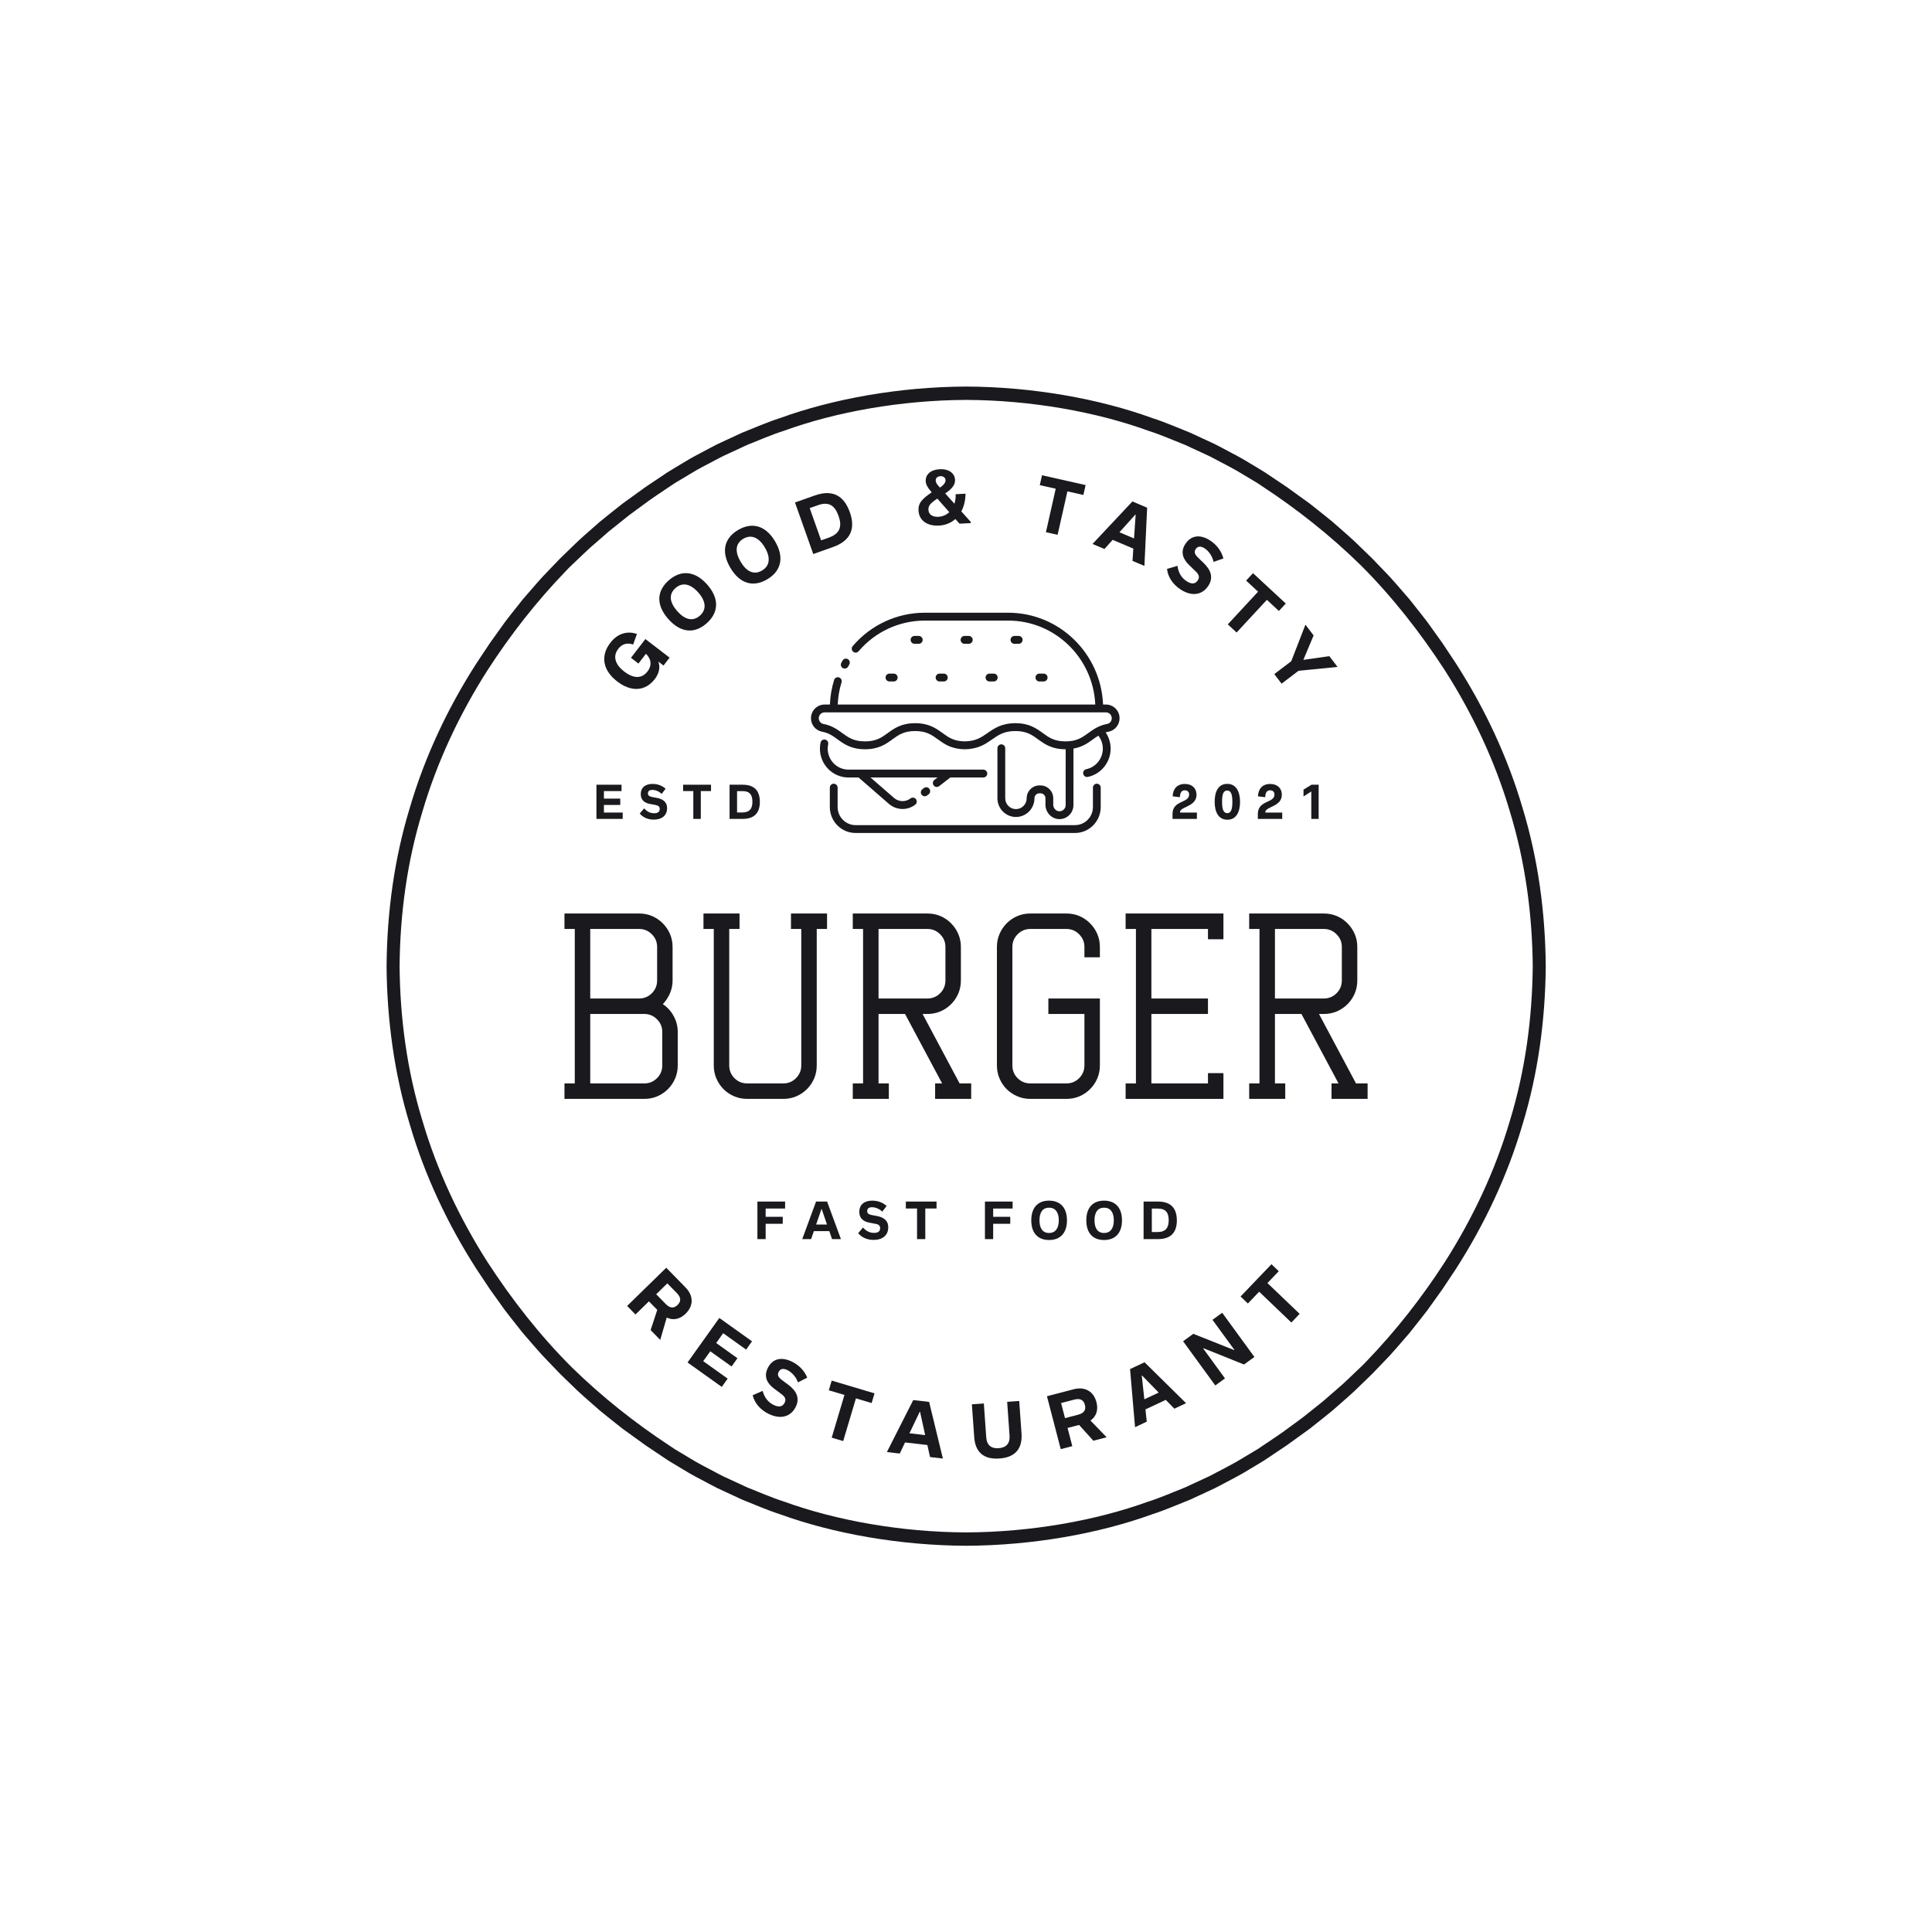 <svg xmlns="http://www.w3.org/2000/svg" xmlns:xlink="http://www.w3.org/1999/xlink" width="500" zoomAndPan="magnify" viewBox="0 0 375 375" height="500" preserveAspectRatio="xMidYMid meet" version="1.0"><defs><g/><clipPath id="id1"><path d="M 75.031 75.031 L 300.031 75.031 L 300.031 300.031 L 75.031 300.031 Z M 75.031 75.031 " clip-rule="nonzero"/></clipPath><clipPath id="id2"><path d="M 161 152 L 214 152 L 214 161.688 L 161 161.688 Z M 161 152 " clip-rule="nonzero"/></clipPath><clipPath id="id3"><path d="M 157.359 118.938 L 217.359 118.938 L 217.359 159 L 157.359 159 Z M 157.359 118.938 " clip-rule="nonzero"/></clipPath></defs><g clip-path="url(#id1)"><path fill="#19191e" d="M 293.07 217.527 C 290.219 227.238 285.863 236.453 280.457 244.938 C 275.996 251.844 270.922 258.332 265.223 264.238 C 264.484 265.043 263.66 265.766 262.879 266.527 C 262.082 267.273 261.309 268.047 260.496 268.773 L 258.023 270.926 L 256.789 272 L 255.508 273.02 L 252.949 275.062 C 252.082 275.727 251.188 276.352 250.309 277.004 C 248.57 278.332 246.727 279.5 244.918 280.73 C 244.656 280.906 244.383 281.09 244.098 281.281 C 243.801 281.457 243.496 281.641 243.176 281.832 C 242.539 282.215 241.852 282.625 241.121 283.062 C 239.676 283.969 237.969 284.824 236.121 285.805 C 235.656 286.043 235.191 286.305 234.703 286.539 C 234.207 286.77 233.707 287.004 233.191 287.242 C 232.168 287.715 231.105 288.207 230.008 288.715 C 227.762 289.594 225.418 290.648 222.859 291.465 C 212.766 295.125 200.172 297.387 187.531 297.441 C 174.891 297.387 162.297 295.125 152.203 291.465 C 149.645 290.648 147.305 289.594 145.055 288.715 C 143.957 288.207 142.895 287.715 141.871 287.242 C 141.359 287.004 140.855 286.77 140.359 286.543 C 139.871 286.309 139.406 286.043 138.941 285.805 C 137.098 284.824 135.387 283.969 133.941 283.062 C 133.211 282.625 132.523 282.215 131.887 281.832 C 131.57 281.641 131.262 281.457 130.969 281.281 C 130.68 281.09 130.406 280.906 130.148 280.73 C 123.281 276.23 116.828 271.117 110.965 265.375 C 104.781 259.199 99.371 252.277 94.605 244.938 C 89.199 236.453 84.844 227.238 81.992 217.527 C 79.02 207.848 77.648 197.691 77.559 187.531 C 77.648 177.371 79.02 167.215 81.992 157.535 C 84.844 147.824 89.199 138.609 94.605 130.125 C 99.066 123.219 104.141 116.73 109.84 110.824 C 110.578 110.02 111.402 109.297 112.184 108.535 C 112.98 107.789 113.754 107.016 114.566 106.289 L 117.039 104.137 L 118.273 103.062 L 119.555 102.043 L 122.113 100 C 122.98 99.336 123.875 98.711 124.754 98.059 C 126.492 96.73 128.336 95.562 130.145 94.332 C 130.406 94.156 130.68 93.973 130.965 93.781 C 131.262 93.605 131.566 93.422 131.887 93.23 C 132.523 92.848 133.211 92.438 133.941 92 C 135.387 91.094 137.094 90.238 138.941 89.258 C 139.406 89.02 139.871 88.758 140.359 88.523 C 140.855 88.293 141.355 88.059 141.871 87.82 C 142.895 87.348 143.957 86.855 145.055 86.348 C 147.301 85.469 149.645 84.414 152.203 83.598 C 162.297 79.938 174.891 77.676 187.531 77.621 C 200.172 77.676 212.766 79.938 222.859 83.598 C 225.418 84.414 227.758 85.469 230.008 86.348 C 231.105 86.855 232.168 87.348 233.191 87.82 C 233.703 88.059 234.207 88.293 234.703 88.52 C 235.191 88.754 235.656 89.02 236.121 89.258 C 237.965 90.238 239.676 91.094 241.121 92 C 241.852 92.438 242.539 92.848 243.176 93.23 C 243.492 93.422 243.801 93.605 244.094 93.781 C 244.383 93.973 244.656 94.156 244.914 94.332 C 251.781 98.832 258.234 103.945 264.098 109.688 C 270.281 115.863 275.691 122.785 280.457 130.125 C 285.863 138.609 290.219 147.824 293.07 157.535 C 296.039 167.215 297.414 177.371 297.504 187.531 C 297.414 197.691 296.039 207.848 293.07 217.527 Z M 300.031 187.457 L 300.027 187.449 C 299.938 177.074 298.543 166.695 295.52 156.797 C 292.613 146.871 288.16 137.449 282.609 128.793 L 279.945 124.785 C 279.945 124.785 279.172 123.707 278.016 122.09 C 276.902 120.438 275.199 118.402 273.57 116.312 C 271.816 114.324 270.137 112.273 268.723 110.875 C 267.348 109.441 266.43 108.484 266.43 108.484 C 266.43 108.484 266.199 108.25 265.781 107.848 C 265.363 107.445 264.77 106.871 264.055 106.18 C 262.664 104.762 260.641 103.051 258.656 101.297 C 257.637 100.449 256.59 99.637 255.621 98.859 C 255.137 98.473 254.668 98.102 254.219 97.746 C 253.758 97.414 253.324 97.098 252.918 96.809 C 251.309 95.645 250.234 94.871 250.234 94.871 C 250.234 94.871 250 94.68 249.621 94.434 C 249.246 94.184 248.746 93.852 248.25 93.516 C 247.25 92.848 246.25 92.176 246.25 92.176 C 245.984 91.996 245.703 91.809 245.41 91.613 C 245.109 91.43 244.797 91.238 244.473 91.043 C 243.82 90.648 243.117 90.23 242.371 89.781 C 240.895 88.852 239.148 87.973 237.258 86.965 C 236.785 86.719 236.309 86.453 235.809 86.211 C 235.301 85.977 234.789 85.734 234.266 85.492 C 233.215 85.004 232.125 84.5 231.004 83.98 C 228.707 83.078 226.305 82 223.691 81.156 C 213.363 77.406 200.465 75.082 187.531 75.031 C 174.598 75.082 161.699 77.406 151.371 81.16 C 148.758 82 146.355 83.078 144.055 83.984 C 142.934 84.5 141.848 85.004 140.797 85.492 C 140.273 85.738 139.758 85.977 139.254 86.211 C 138.754 86.453 138.277 86.719 137.801 86.965 C 135.914 87.973 134.168 88.852 132.691 89.781 C 131.945 90.23 131.242 90.652 130.59 91.043 C 130.266 91.238 129.949 91.43 129.652 91.613 C 129.359 91.809 129.078 91.996 128.812 92.176 C 128.812 92.176 127.812 92.848 126.812 93.516 C 126.312 93.852 125.812 94.184 125.441 94.434 C 125.062 94.68 124.828 94.871 124.828 94.871 C 124.828 94.871 123.754 95.645 122.145 96.809 C 121.738 97.098 121.305 97.414 120.844 97.746 C 120.395 98.102 119.926 98.473 119.441 98.859 C 118.473 99.637 117.426 100.449 116.406 101.297 C 114.422 103.051 112.398 104.762 111.008 106.18 C 110.293 106.871 109.699 107.445 109.281 107.848 C 108.863 108.25 108.633 108.484 108.633 108.484 C 108.633 108.484 107.715 109.441 106.34 110.875 C 104.926 112.273 103.246 114.324 101.492 116.312 C 99.863 118.402 98.16 120.438 97.047 122.09 C 95.891 123.707 95.117 124.785 95.117 124.785 L 92.449 128.793 C 86.902 137.449 82.449 146.871 79.543 156.797 C 76.52 166.695 75.125 177.074 75.035 187.449 L 75.031 187.457 L 75.031 187.605 L 75.035 187.613 C 75.125 197.988 76.52 208.367 79.543 218.266 C 82.449 228.191 86.902 237.613 92.449 246.27 L 95.117 250.277 C 95.117 250.277 95.891 251.355 97.047 252.973 C 98.16 254.625 99.863 256.66 101.492 258.75 C 103.246 260.738 104.926 262.789 106.34 264.188 C 107.715 265.621 108.633 266.578 108.633 266.578 C 108.633 266.578 108.863 266.812 109.281 267.215 C 109.699 267.617 110.293 268.191 111.008 268.883 C 112.398 270.301 114.422 272.012 116.406 273.766 C 117.426 274.613 118.473 275.426 119.441 276.203 C 119.926 276.59 120.395 276.961 120.844 277.316 C 121.305 277.648 121.738 277.965 122.145 278.254 C 123.754 279.418 124.828 280.191 124.828 280.191 C 124.828 280.191 125.062 280.383 125.441 280.629 C 125.816 280.879 126.316 281.211 126.812 281.547 C 127.812 282.215 128.812 282.887 128.812 282.887 C 129.078 283.066 129.359 283.254 129.652 283.449 C 129.953 283.633 130.266 283.824 130.59 284.02 C 131.242 284.414 131.945 284.832 132.691 285.281 C 134.168 286.211 135.914 287.09 137.801 288.098 C 138.277 288.344 138.754 288.609 139.254 288.852 C 139.762 289.086 140.273 289.328 140.797 289.57 C 141.848 290.059 142.934 290.562 144.059 291.082 C 146.355 291.984 148.758 293.062 151.371 293.906 C 161.699 297.656 174.598 299.98 187.531 300.031 C 200.465 299.98 213.363 297.656 223.691 293.902 C 226.305 293.062 228.707 291.984 231.008 291.078 C 232.129 290.562 233.215 290.059 234.266 289.57 C 234.789 289.324 235.305 289.086 235.809 288.852 C 236.309 288.609 236.785 288.344 237.262 288.098 C 239.148 287.09 240.895 286.211 242.371 285.281 C 243.117 284.832 243.82 284.41 244.473 284.02 C 244.797 283.824 245.113 283.633 245.41 283.449 C 245.703 283.254 245.984 283.066 246.25 282.887 C 246.25 282.887 247.25 282.215 248.25 281.547 C 248.75 281.211 249.246 280.879 249.621 280.629 C 250 280.383 250.234 280.191 250.234 280.191 C 250.234 280.191 251.309 279.418 252.918 278.254 C 253.324 277.965 253.758 277.648 254.219 277.316 C 254.668 276.961 255.137 276.59 255.621 276.203 C 256.59 275.426 257.637 274.613 258.656 273.766 C 260.641 272.012 262.664 270.301 264.055 268.883 C 264.77 268.191 265.363 267.617 265.781 267.215 C 266.199 266.812 266.43 266.578 266.43 266.578 C 266.43 266.578 267.348 265.621 268.723 264.188 C 270.137 262.789 271.816 260.738 273.57 258.75 C 275.199 256.66 276.902 254.625 278.016 252.973 C 279.172 251.355 279.945 250.277 279.945 250.277 L 282.609 246.27 C 288.16 237.613 292.613 228.191 295.52 218.266 C 298.543 208.367 299.938 197.988 300.027 187.613 L 300.031 187.605 L 300.031 187.457 " fill-opacity="1" fill-rule="nonzero"/></g><g fill="#19191e" fill-opacity="1"><g transform="translate(123.593, 135.949)"><g><path d="M -1.121 -8.27 L 0.328 -7.152 L 1.781 -9.047 C 2.676 -8.191 3.102 -6.945 2.082 -5.617 C 0.855 -4.02 -0.848 -4.383 -2.422 -5.594 C -4.086 -6.871 -4.766 -8.473 -3.586 -10.012 C -2.836 -10.984 -1.848 -11.242 -0.703 -10.848 L 0.035 -12.891 C -1.676 -13.516 -3.652 -13.105 -5.129 -11.184 C -7.09 -8.633 -6.59 -5.828 -3.797 -3.684 C -1.094 -1.605 1.66 -1.742 3.504 -4.145 C 4.324 -5.215 4.621 -6.453 4.184 -7.539 L 5.199 -6.77 L 6.375 -8.301 L 1.676 -11.91 Z M -1.121 -8.27 "/></g></g></g><g fill="#19191e" fill-opacity="1"><g transform="translate(132.761, 124.534)"><g><path d="M 4.398 -3.551 C 6.723 -5.605 6.918 -8.336 4.508 -11.066 C 2.094 -13.797 -0.645 -13.934 -2.965 -11.883 C -5.305 -9.816 -5.461 -7.117 -3.047 -4.387 C -0.637 -1.66 2.062 -1.484 4.398 -3.551 Z M 3.086 -5.035 C 1.723 -3.832 0.16 -4.246 -1.316 -5.918 C -2.793 -7.59 -3.012 -9.191 -1.652 -10.395 C -0.301 -11.59 1.297 -11.207 2.773 -9.535 C 4.254 -7.863 4.438 -6.23 3.086 -5.035 Z M 3.086 -5.035 "/></g></g></g><g fill="#19191e" fill-opacity="1"><g transform="translate(143.917, 115.095)"><g><path d="M 4.996 -2.648 C 7.668 -4.219 8.383 -6.867 6.531 -10.004 C 4.684 -13.145 2.023 -13.801 -0.648 -12.23 C -3.336 -10.645 -4.004 -8.027 -2.156 -4.887 C -0.309 -1.75 2.305 -1.062 4.996 -2.648 Z M 3.988 -4.355 C 2.422 -3.434 0.969 -4.137 -0.164 -6.062 C -1.297 -7.984 -1.207 -9.598 0.359 -10.52 C 1.914 -11.434 3.406 -10.754 4.539 -8.832 C 5.672 -6.906 5.543 -5.273 3.988 -4.355 Z M 3.988 -4.355 "/></g></g></g><g fill="#19191e" fill-opacity="1"><g transform="translate(156.67, 107.955)"><g><path d="M 1.184 -0.418 L 5.016 -1.777 C 8.473 -3.004 9.406 -5.363 8.285 -8.527 C 7.168 -11.68 5 -13.031 1.48 -11.785 L -2.363 -10.422 Z M 2.711 -3.074 L 0.492 -9.328 L 2.117 -9.906 C 4.246 -10.66 5.395 -9.785 6.09 -7.816 C 6.812 -5.785 6.402 -4.383 4.18 -3.594 Z M 2.711 -3.074 "/></g></g></g><g fill="#19191e" fill-opacity="1"><g transform="translate(177.849, 102.097)"><g><path d="M 8.742 -2.836 C 9.254 -3.785 9.547 -4.953 9.559 -6.273 L 7.637 -6.168 C 7.672 -5.5 7.59 -4.875 7.406 -4.324 L 5.613 -6.324 C 7.016 -7.266 7.57 -8.047 7.52 -8.98 C 7.453 -10.242 6.328 -11.117 4.531 -11.023 C 2.824 -10.934 1.762 -10.02 1.832 -8.684 C 1.867 -8.062 2.172 -7.484 2.91 -6.641 L 2.996 -6.543 C 1.293 -5.355 0.348 -4.555 0.43 -3.02 C 0.535 -0.98 2.238 0.035 4.406 -0.082 C 5.652 -0.148 6.742 -0.602 7.59 -1.355 L 8.395 -0.449 L 10.578 -0.562 L 10.566 -0.805 Z M 4.672 -9.672 C 5.23 -9.695 5.656 -9.391 5.68 -8.918 C 5.707 -8.457 5.352 -7.961 4.594 -7.453 L 4.418 -7.652 C 3.984 -8.137 3.793 -8.422 3.773 -8.793 C 3.75 -9.281 4.07 -9.641 4.672 -9.672 Z M 4.309 -1.789 C 3.18 -1.73 2.406 -2.184 2.355 -3.156 C 2.305 -4.117 3.098 -4.637 4.078 -5.324 L 6.41 -2.691 C 5.848 -2.16 5.129 -1.832 4.309 -1.789 Z M 4.309 -1.789 "/></g></g></g><g fill="#19191e" fill-opacity="1"><g transform="translate(199.656, 102.541)"><g><path d="M 3.359 0.758 L 5.625 1.266 L 7.527 -7.168 L 10.629 -6.469 L 11.062 -8.387 L 2.598 -10.293 L 2.168 -8.375 L 5.258 -7.68 Z M 3.359 0.758 "/></g></g></g><g fill="#19191e" fill-opacity="1"><g transform="translate(211.884, 105.509)"><g><path d="M 7.934 3.355 L 10.246 4.336 L 10.777 -6.965 L 7.914 -8.176 L 0.172 0.074 L 2.488 1.051 L 4.082 -0.727 L 8.098 0.977 Z M 5.398 -2.191 L 8.488 -5.633 L 8.547 -5.605 L 8.23 -0.996 Z M 5.398 -2.191 "/></g></g></g><g fill="#19191e" fill-opacity="1"><g transform="translate(225.231, 111.576)"><g><path d="M 3.906 2.832 C 6.027 4.223 8.09 3.984 9.312 2.117 C 10.398 0.457 9.699 -1.043 8.398 -2.293 L 7.379 -3.273 C 6.562 -4.047 6.539 -4.512 6.855 -4.996 C 7.27 -5.629 7.926 -5.578 8.59 -5.141 C 9.41 -4.602 10.137 -3.527 10.316 -2.512 L 12.23 -3.184 C 11.84 -4.641 10.926 -5.828 9.676 -6.652 C 7.879 -7.828 6.043 -7.816 4.844 -5.988 C 3.844 -4.465 4.367 -3.066 5.562 -1.914 L 6.797 -0.723 C 7.559 -0.008 7.629 0.504 7.254 1.078 C 6.719 1.895 5.922 1.781 5.082 1.23 C 4.098 0.586 3.508 -0.367 3.309 -1.746 L 1.289 -1.152 C 1.438 0.352 2.363 1.82 3.906 2.832 Z M 3.906 2.832 "/></g></g></g><g fill="#19191e" fill-opacity="1"><g transform="translate(235.792, 118.848)"><g><path d="M 2.523 2.34 L 4.23 3.922 L 10.109 -2.422 L 12.441 -0.262 L 13.777 -1.703 L 7.414 -7.598 L 6.078 -6.156 L 8.402 -4.004 Z M 2.523 2.34 "/></g></g></g><g fill="#19191e" fill-opacity="1"><g transform="translate(244.872, 127.591)"><g><path d="M 2.469 3.25 L 3.883 5.109 L 7.168 2.609 L 14.738 1.855 L 13.152 -0.23 L 8.109 0.488 L 10.098 -4.254 L 8.512 -6.34 L 5.758 0.754 Z M 2.469 3.25 "/></g></g></g><g fill="#19191e" fill-opacity="1"><g transform="translate(107.064, 213.293)"><g><path d="M 2.5 -32.984 L 2.5 -35.984 L 16.984 -35.984 C 17.891 -35.984 18.734 -35.816 19.516 -35.484 C 20.297 -35.148 20.984 -34.68 21.578 -34.078 C 22.18 -33.473 22.648 -32.781 22.984 -32 C 23.316 -31.219 23.484 -30.379 23.484 -29.484 L 23.484 -22.984 C 23.484 -22.117 23.316 -21.297 22.984 -20.516 C 22.648 -19.734 22.188 -19.023 21.594 -18.391 C 22.488 -17.785 23.191 -17.008 23.703 -16.062 C 24.223 -15.113 24.484 -14.086 24.484 -12.984 L 24.484 -6.5 C 24.484 -5.594 24.316 -4.75 23.984 -3.969 C 23.648 -3.188 23.18 -2.492 22.578 -1.891 C 21.984 -1.297 21.297 -0.832 20.516 -0.5 C 19.734 -0.164 18.891 0 17.984 0 L 2.5 0 L 2.5 -3 L 4.5 -3 L 4.5 -32.984 Z M 17.984 -3 C 18.953 -3 19.773 -3.336 20.453 -4.016 C 21.141 -4.703 21.484 -5.531 21.484 -6.5 L 21.484 -12.984 C 21.484 -13.953 21.141 -14.773 20.453 -15.453 C 19.773 -16.141 18.953 -16.484 17.984 -16.484 L 7.5 -16.484 L 7.5 -3 Z M 20.484 -29.484 C 20.484 -30.453 20.141 -31.273 19.453 -31.953 C 18.773 -32.641 17.953 -32.984 16.984 -32.984 L 7.5 -32.984 L 7.5 -19.484 L 16.984 -19.484 C 17.953 -19.484 18.773 -19.82 19.453 -20.5 C 20.141 -21.188 20.484 -22.016 20.484 -22.984 Z M 20.484 -29.484 "/></g></g></g><g fill="#19191e" fill-opacity="1"><g transform="translate(134.044, 213.293)"><g><path d="M 7.5 -6.5 C 7.5 -5.531 7.836 -4.703 8.516 -4.016 C 9.203 -3.336 10.031 -3 11 -3 L 17.984 -3 C 18.953 -3 19.773 -3.336 20.453 -4.016 C 21.141 -4.703 21.484 -5.531 21.484 -6.5 L 21.484 -32.984 L 19.484 -32.984 L 19.484 -35.984 L 26.484 -35.984 L 26.484 -32.984 L 24.484 -32.984 L 24.484 -6.5 C 24.484 -5.594 24.316 -4.75 23.984 -3.969 C 23.648 -3.188 23.18 -2.492 22.578 -1.891 C 21.984 -1.297 21.297 -0.832 20.516 -0.5 C 19.734 -0.164 18.891 0 17.984 0 L 11 0 C 10.094 0 9.25 -0.164 8.469 -0.5 C 7.688 -0.832 6.992 -1.297 6.391 -1.891 C 5.797 -2.492 5.332 -3.188 5 -3.969 C 4.664 -4.75 4.5 -5.594 4.5 -6.5 L 4.5 -32.984 L 2.5 -32.984 L 2.5 -35.984 L 9.5 -35.984 L 9.5 -32.984 L 7.5 -32.984 Z M 7.5 -6.5 "/></g></g></g><g fill="#19191e" fill-opacity="1"><g transform="translate(163.023, 213.293)"><g><path d="M 12.641 -16.484 L 7.5 -16.484 L 7.5 -3 L 9.5 -3 L 9.5 0 L 2.5 0 L 2.5 -3 L 4.5 -3 L 4.5 -32.984 L 2.5 -32.984 L 2.5 -35.984 L 16.984 -35.984 C 17.891 -35.984 18.734 -35.816 19.516 -35.484 C 20.297 -35.148 20.984 -34.68 21.578 -34.078 C 22.18 -33.473 22.648 -32.781 22.984 -32 C 23.316 -31.219 23.484 -30.379 23.484 -29.484 L 23.484 -22.984 C 23.484 -22.086 23.316 -21.242 22.984 -20.453 C 22.648 -19.672 22.18 -18.977 21.578 -18.375 C 20.984 -17.781 20.297 -17.316 19.516 -16.984 C 18.734 -16.648 17.891 -16.484 16.984 -16.484 L 16.047 -16.484 L 23.234 -3 L 25.484 -3 L 25.484 0 L 18.484 0 L 18.484 -3 L 19.844 -3 Z M 7.5 -19.484 L 16.984 -19.484 C 17.953 -19.484 18.773 -19.82 19.453 -20.5 C 20.141 -21.188 20.484 -22.016 20.484 -22.984 L 20.484 -29.484 C 20.484 -30.453 20.141 -31.273 19.453 -31.953 C 18.773 -32.641 17.953 -32.984 16.984 -32.984 L 7.5 -32.984 Z M 7.5 -19.484 "/></g></g></g><g fill="#19191e" fill-opacity="1"><g transform="translate(191.002, 213.293)"><g><path d="M 9 0 C 8.094 0 7.25 -0.164 6.469 -0.5 C 5.688 -0.832 4.992 -1.297 4.391 -1.891 C 3.797 -2.492 3.332 -3.188 3 -3.969 C 2.664 -4.75 2.5 -5.594 2.5 -6.5 L 2.5 -29.484 C 2.5 -30.379 2.664 -31.219 3 -32 C 3.332 -32.781 3.797 -33.473 4.391 -34.078 C 4.992 -34.68 5.688 -35.148 6.469 -35.484 C 7.25 -35.816 8.094 -35.984 9 -35.984 L 15.984 -35.984 C 16.891 -35.984 17.734 -35.816 18.516 -35.484 C 19.297 -35.148 19.984 -34.68 20.578 -34.078 C 21.18 -33.473 21.648 -32.781 21.984 -32 C 22.316 -31.219 22.484 -30.379 22.484 -29.484 L 22.484 -27.484 L 19.484 -27.484 L 19.484 -29.484 C 19.484 -30.453 19.141 -31.273 18.453 -31.953 C 17.773 -32.641 16.953 -32.984 15.984 -32.984 L 9 -32.984 C 8.031 -32.984 7.203 -32.641 6.516 -31.953 C 5.836 -31.273 5.5 -30.453 5.5 -29.484 L 5.5 -6.5 C 5.5 -5.531 5.836 -4.703 6.516 -4.016 C 7.203 -3.336 8.031 -3 9 -3 L 15.984 -3 C 16.953 -3 17.773 -3.336 18.453 -4.016 C 19.141 -4.703 19.484 -5.531 19.484 -6.5 L 19.484 -16.484 L 12.484 -16.484 L 12.484 -19.484 L 22.484 -19.484 L 22.484 -6.5 C 22.484 -5.594 22.316 -4.75 21.984 -3.969 C 21.648 -3.188 21.18 -2.492 20.578 -1.891 C 19.984 -1.297 19.297 -0.832 18.516 -0.5 C 17.734 -0.164 16.891 0 15.984 0 Z M 9 0 "/></g></g></g><g fill="#19191e" fill-opacity="1"><g transform="translate(215.983, 213.293)"><g><path d="M 4.5 -32.984 L 2.5 -32.984 L 2.5 -35.984 L 21.484 -35.984 L 21.484 -30.984 L 18.484 -30.984 L 18.484 -32.984 L 7.5 -32.984 L 7.5 -19.484 L 18.484 -19.484 L 18.484 -16.484 L 7.5 -16.484 L 7.5 -3 L 18.484 -3 L 18.484 -5 L 21.484 -5 L 21.484 0 L 2.5 0 L 2.5 -3 L 4.5 -3 Z M 4.5 -32.984 "/></g></g></g><g fill="#19191e" fill-opacity="1"><g transform="translate(239.966, 213.293)"><g><path d="M 12.641 -16.484 L 7.5 -16.484 L 7.5 -3 L 9.5 -3 L 9.5 0 L 2.5 0 L 2.5 -3 L 4.5 -3 L 4.5 -32.984 L 2.5 -32.984 L 2.5 -35.984 L 16.984 -35.984 C 17.891 -35.984 18.734 -35.816 19.516 -35.484 C 20.297 -35.148 20.984 -34.68 21.578 -34.078 C 22.18 -33.473 22.648 -32.781 22.984 -32 C 23.316 -31.219 23.484 -30.379 23.484 -29.484 L 23.484 -22.984 C 23.484 -22.086 23.316 -21.242 22.984 -20.453 C 22.648 -19.672 22.18 -18.977 21.578 -18.375 C 20.984 -17.781 20.297 -17.316 19.516 -16.984 C 18.734 -16.648 17.891 -16.484 16.984 -16.484 L 16.047 -16.484 L 23.234 -3 L 25.484 -3 L 25.484 0 L 18.484 0 L 18.484 -3 L 19.844 -3 Z M 7.5 -19.484 L 16.984 -19.484 C 17.953 -19.484 18.773 -19.82 19.453 -20.5 C 20.141 -21.188 20.484 -22.016 20.484 -22.984 L 20.484 -29.484 C 20.484 -30.453 20.141 -31.273 19.453 -31.953 C 18.773 -32.641 17.953 -32.984 16.984 -32.984 L 7.5 -32.984 Z M 7.5 -19.484 "/></g></g></g><g fill="#19191e" fill-opacity="1"><g transform="translate(120.86, 252.593)"><g><path d="M 7.289 7.48 L 8.551 3.148 C 9.801 3.738 11.102 3.484 12.223 2.391 C 13.742 0.906 13.816 -1.047 12.211 -2.688 L 8.461 -6.527 L 0.867 0.891 L 2.488 2.547 L 5.098 -0.004 L 6.715 1.652 L 5.426 5.574 Z M 8.668 -3.492 L 10.535 -1.586 C 11.363 -0.734 11.348 0.023 10.652 0.699 C 9.98 1.359 9.223 1.398 8.371 0.527 L 6.508 -1.379 Z M 8.668 -3.492 "/></g></g></g><g fill="#19191e" fill-opacity="1"><g transform="translate(132.43, 263.724)"><g><path d="M 1.023 0.73 L 7.664 5.473 L 8.809 3.867 L 4.062 0.477 L 5.434 -1.441 L 9.566 1.508 L 10.711 -0.094 L 6.578 -3.047 L 7.938 -4.949 L 12.391 -1.77 L 13.535 -3.375 L 7.191 -7.906 Z M 1.023 0.73 "/></g></g></g><g fill="#19191e" fill-opacity="1"><g transform="translate(144.964, 272.124)"><g><path d="M 4.234 2.312 C 6.52 3.422 8.531 2.922 9.504 0.914 C 10.375 -0.871 9.484 -2.27 8.039 -3.344 L 6.902 -4.188 C 5.992 -4.852 5.91 -5.309 6.164 -5.832 C 6.496 -6.512 7.148 -6.543 7.863 -6.195 C 8.746 -5.766 9.605 -4.789 9.914 -3.809 L 11.723 -4.719 C 11.152 -6.109 10.094 -7.176 8.75 -7.828 C 6.82 -8.766 5 -8.523 4.043 -6.559 C 3.246 -4.918 3.941 -3.598 5.273 -2.609 L 6.648 -1.582 C 7.496 -0.973 7.633 -0.473 7.332 0.145 C 6.902 1.023 6.098 1.012 5.199 0.574 C 4.141 0.059 3.434 -0.812 3.062 -2.152 L 1.133 -1.309 C 1.473 0.164 2.574 1.504 4.234 2.312 Z M 4.234 2.312 "/></g></g></g><g fill="#19191e" fill-opacity="1"><g transform="translate(158.136, 278.064)"><g><path d="M 3.297 0.984 L 5.527 1.648 L 8 -6.641 L 11.047 -5.73 L 11.609 -7.613 L 3.297 -10.09 L 2.734 -8.207 L 5.77 -7.305 Z M 3.297 0.984 "/></g></g></g><g fill="#19191e" fill-opacity="1"><g transform="translate(171.957, 281.819)"><g><path d="M 8.559 0.992 L 11.055 1.285 L 8.387 -9.711 L 5.301 -10.066 L 0.188 0.023 L 2.684 0.312 L 3.711 -1.844 L 8.047 -1.34 Z M 4.566 -3.621 L 6.562 -7.789 L 6.629 -7.781 L 7.617 -3.266 Z M 4.566 -3.621 "/></g></g></g><g fill="#19191e" fill-opacity="1"><g transform="translate(188.372, 283.238)"><g><path d="M 5.609 -0.145 C 8.676 -0.359 10.113 -2.043 9.902 -5.016 L 9.457 -11.309 L 7.117 -11.145 L 7.582 -4.582 C 7.691 -3.031 6.902 -2.246 5.469 -2.145 C 4.043 -2.043 3.164 -2.711 3.055 -4.262 L 2.59 -10.824 L 0.27 -10.66 L 0.723 -4.285 C 0.926 -1.379 2.559 0.074 5.609 -0.145 Z M 5.609 -0.145 "/></g></g></g><g fill="#19191e" fill-opacity="1"><g transform="translate(204.686, 281.592)"><g><path d="M 10.113 -2.621 L 6.973 -5.863 C 8.105 -6.656 8.531 -7.914 8.137 -9.426 C 7.602 -11.484 5.945 -12.516 3.719 -11.938 L -1.473 -10.582 L 1.203 -0.312 L 3.445 -0.898 L 2.527 -4.43 L 4.766 -5.012 L 7.531 -1.949 Z M 1.27 -9.262 L 3.848 -9.934 C 5 -10.23 5.648 -9.84 5.891 -8.902 C 6.129 -7.992 5.789 -7.316 4.609 -7.008 L 2.031 -6.336 Z M 1.27 -9.262 "/></g></g></g><g fill="#19191e" fill-opacity="1"><g transform="translate(220.144, 277.09)"><g><path d="M 7.797 -3.664 L 10.07 -4.734 L 2.012 -12.672 L -0.801 -11.352 L 0.168 -0.078 L 2.445 -1.148 L 2.184 -3.523 L 6.133 -5.379 Z M 1.973 -5.484 L 1.473 -10.078 L 1.531 -10.105 L 4.754 -6.789 Z M 1.973 -5.484 "/></g></g></g><g fill="#19191e" fill-opacity="1"><g transform="translate(234.872, 269.654)"><g><path d="M 1.016 -0.738 L 2.895 -2.109 L -1.332 -7.91 L -1.266 -7.957 L 6.594 -4.805 L 8.605 -6.27 L 2.355 -14.848 L 0.473 -13.477 L 4.723 -7.648 L 4.668 -7.609 L -3.254 -10.762 L -5.234 -9.316 Z M 1.016 -0.738 "/></g></g></g><g fill="#19191e" fill-opacity="1"><g transform="translate(248.271, 259.185)"><g><path d="M 2.379 -2.488 L 3.988 -4.168 L -2.262 -10.145 L -0.062 -12.445 L -1.48 -13.801 L -7.477 -7.535 L -6.059 -6.176 L -3.867 -8.465 Z M 2.379 -2.488 "/></g></g></g><g fill="#19191e" fill-opacity="1"><g transform="translate(114.982, 158.947)"><g><path d="M 0.785 0 L 5.883 0 L 5.883 -1.23 L 2.238 -1.23 L 2.238 -2.707 L 5.41 -2.707 L 5.41 -3.938 L 2.238 -3.938 L 2.238 -5.398 L 5.66 -5.398 L 5.66 -6.633 L 0.785 -6.633 Z M 0.785 0 "/></g></g></g><g fill="#19191e" fill-opacity="1"><g transform="translate(123.893, 158.947)"><g><path d="M 3.012 0.141 C 4.598 0.141 5.59 -0.688 5.59 -2.082 C 5.59 -3.324 4.711 -3.867 3.605 -4.074 L 2.734 -4.238 C 2.043 -4.363 1.871 -4.598 1.871 -4.961 C 1.871 -5.434 2.23 -5.629 2.727 -5.629 C 3.34 -5.629 4.09 -5.316 4.531 -4.848 L 5.301 -5.855 C 4.598 -6.48 3.711 -6.789 2.777 -6.789 C 1.438 -6.789 0.48 -6.156 0.48 -4.789 C 0.48 -3.648 1.23 -3.098 2.25 -2.906 L 3.305 -2.707 C 3.945 -2.594 4.16 -2.352 4.16 -1.922 C 4.16 -1.312 3.703 -1.098 3.078 -1.098 C 2.344 -1.098 1.707 -1.395 1.133 -2.047 L 0.281 -1.043 C 0.871 -0.309 1.859 0.141 3.012 0.141 Z M 3.012 0.141 "/></g></g></g><g fill="#19191e" fill-opacity="1"><g transform="translate(132.42, 158.947)"><g><path d="M 2.152 0 L 3.605 0 L 3.605 -5.402 L 5.59 -5.402 L 5.59 -6.633 L 0.172 -6.633 L 0.172 -5.402 L 2.152 -5.402 Z M 2.152 0 "/></g></g></g><g fill="#19191e" fill-opacity="1"><g transform="translate(140.825, 158.947)"><g><path d="M 0.785 0 L 3.324 0 C 5.617 0 6.66 -1.195 6.66 -3.289 C 6.66 -5.383 5.668 -6.633 3.332 -6.633 L 0.785 -6.633 Z M 2.238 -1.246 L 2.238 -5.391 L 3.316 -5.391 C 4.727 -5.391 5.219 -4.637 5.219 -3.332 C 5.219 -1.984 4.684 -1.246 3.211 -1.246 Z M 2.238 -1.246 "/></g></g></g><g fill="#19191e" fill-opacity="1"><g transform="translate(227.126, 158.947)"><g><path d="M 1.918 -1.223 L 1.918 -1.32 C 1.918 -2.402 5.117 -2.336 5.117 -4.684 C 5.117 -5.93 4.27 -6.781 2.852 -6.781 C 1.328 -6.781 0.535 -5.805 0.488 -4.379 L 1.891 -4.211 C 1.918 -5.102 2.223 -5.551 2.84 -5.551 C 3.359 -5.551 3.684 -5.246 3.684 -4.727 C 3.684 -3.02 0.461 -3.656 0.461 -0.969 L 0.461 0 L 5.191 0 L 5.191 -1.223 Z M 1.918 -1.223 "/></g></g></g><g fill="#19191e" fill-opacity="1"><g transform="translate(235.407, 158.947)"><g><path d="M 2.84 0.16 C 4.543 0.16 5.285 -1.34 5.285 -3.305 C 5.285 -5.289 4.523 -6.797 2.797 -6.797 C 1.016 -6.797 0.359 -5.219 0.359 -3.328 C 0.359 -1.426 1.035 0.16 2.84 0.16 Z M 2.809 -1.121 C 1.957 -1.121 1.797 -2.098 1.797 -3.34 C 1.797 -4.535 1.945 -5.5 2.789 -5.5 C 3.625 -5.5 3.793 -4.527 3.793 -3.301 C 3.793 -2.117 3.637 -1.121 2.809 -1.121 Z M 2.809 -1.121 "/></g></g></g><g fill="#19191e" fill-opacity="1"><g transform="translate(243.687, 158.947)"><g><path d="M 1.918 -1.223 L 1.918 -1.32 C 1.918 -2.402 5.117 -2.336 5.117 -4.684 C 5.117 -5.93 4.27 -6.781 2.852 -6.781 C 1.328 -6.781 0.535 -5.805 0.488 -4.379 L 1.891 -4.211 C 1.918 -5.102 2.223 -5.551 2.84 -5.551 C 3.359 -5.551 3.684 -5.246 3.684 -4.727 C 3.684 -3.02 0.461 -3.656 0.461 -0.969 L 0.461 0 L 5.191 0 L 5.191 -1.223 Z M 1.918 -1.223 "/></g></g></g><g fill="#19191e" fill-opacity="1"><g transform="translate(251.967, 158.947)"><g><path d="M 2.555 0 L 3.984 0 L 3.984 -6.633 L 2.594 -6.633 L 1.043 -5.688 L 1.043 -4.352 L 2.555 -5.324 Z M 2.555 0 "/></g></g></g><path fill="#19191e" d="M 160.164 143.555 C 159.758 143.465 159.355 143.727 159.27 144.141 C 159.188 144.523 159.145 144.918 159.145 145.312 C 159.145 148.398 161.633 150.91 164.691 150.91 L 166.648 150.91 L 172.547 156.039 C 173.301 156.691 174.242 157.023 175.188 157.023 C 176.055 157.023 176.922 156.746 177.648 156.184 C 177.977 155.93 178.039 155.449 177.785 155.113 C 177.531 154.781 177.059 154.719 176.727 154.973 C 175.781 155.707 174.438 155.668 173.535 154.883 L 168.965 150.91 L 181.977 150.91 L 181.367 151.379 C 181.035 151.637 180.973 152.117 181.227 152.449 C 181.375 152.645 181.602 152.75 181.828 152.75 C 181.988 152.75 182.148 152.695 182.289 152.59 L 184.461 150.91 L 190.867 150.91 C 191.285 150.91 191.625 150.566 191.625 150.145 C 191.625 149.727 191.285 149.383 190.867 149.383 L 164.691 149.383 C 162.469 149.383 160.656 147.559 160.656 145.312 C 160.656 145.027 160.688 144.738 160.746 144.461 C 160.836 144.047 160.574 143.641 160.164 143.555 " fill-opacity="1" fill-rule="nonzero"/><g clip-path="url(#id2)"><path fill="#19191e" d="M 213.648 156.645 L 213.648 152.879 C 213.648 152.457 213.309 152.117 212.891 152.117 C 212.473 152.117 212.137 152.457 212.137 152.879 L 212.137 156.645 C 212.137 158.582 210.574 160.156 208.656 160.156 L 166.062 160.156 C 164.145 160.156 162.582 158.582 162.582 156.645 L 162.582 152.879 C 162.582 152.457 162.242 152.117 161.824 152.117 C 161.41 152.117 161.07 152.457 161.07 152.879 L 161.07 156.645 C 161.07 159.422 163.309 161.68 166.062 161.68 L 208.656 161.68 C 211.406 161.68 213.648 159.422 213.648 156.645 " fill-opacity="1" fill-rule="nonzero"/></g><path fill="#19191e" d="M 179.328 152.961 L 179.031 153.191 C 178.699 153.445 178.637 153.926 178.891 154.258 C 179.039 154.453 179.266 154.559 179.492 154.559 C 179.652 154.559 179.812 154.508 179.953 154.398 L 180.25 154.172 C 180.578 153.914 180.641 153.434 180.387 153.102 C 180.133 152.766 179.66 152.703 179.328 152.961 " fill-opacity="1" fill-rule="nonzero"/><path fill="#19191e" d="M 163.602 129.68 C 163.715 129.742 163.84 129.77 163.961 129.77 C 164.23 129.77 164.492 129.625 164.629 129.371 C 164.699 129.242 164.77 129.113 164.844 128.984 C 165.051 128.621 164.93 128.152 164.566 127.941 C 164.207 127.73 163.742 127.855 163.535 128.223 C 163.453 128.359 163.375 128.5 163.301 128.645 C 163.102 129.012 163.234 129.477 163.602 129.68 " fill-opacity="1" fill-rule="nonzero"/><path fill="#19191e" d="M 188.043 124.961 C 188.461 124.961 188.797 124.617 188.797 124.195 C 188.797 123.777 188.461 123.434 188.043 123.434 L 187.211 123.434 C 186.793 123.434 186.457 123.777 186.457 124.195 C 186.457 124.617 186.793 124.961 187.211 124.961 L 188.043 124.961 " fill-opacity="1" fill-rule="nonzero"/><path fill="#19191e" d="M 183.199 132.273 C 183.613 132.273 183.953 131.93 183.953 131.508 C 183.953 131.09 183.613 130.746 183.199 130.746 L 182.367 130.746 C 181.949 130.746 181.609 131.09 181.609 131.508 C 181.609 131.93 181.949 132.273 182.367 132.273 L 183.199 132.273 " fill-opacity="1" fill-rule="nonzero"/><path fill="#19191e" d="M 192.887 132.273 C 193.305 132.273 193.645 131.93 193.645 131.508 C 193.645 131.09 193.305 130.746 192.887 130.746 L 192.059 130.746 C 191.641 130.746 191.301 131.09 191.301 131.508 C 191.301 131.93 191.641 132.273 192.059 132.273 L 192.887 132.273 " fill-opacity="1" fill-rule="nonzero"/><path fill="#19191e" d="M 197.73 124.961 C 198.148 124.961 198.488 124.617 198.488 124.195 C 198.488 123.777 198.148 123.434 197.73 123.434 L 196.902 123.434 C 196.484 123.434 196.145 123.777 196.145 124.195 C 196.145 124.617 196.484 124.961 196.902 124.961 L 197.73 124.961 " fill-opacity="1" fill-rule="nonzero"/><path fill="#19191e" d="M 202.574 132.273 C 202.992 132.273 203.332 131.93 203.332 131.508 C 203.332 131.09 202.992 130.746 202.574 130.746 L 201.746 130.746 C 201.328 130.746 200.988 131.09 200.988 131.508 C 200.988 131.93 201.328 132.273 201.746 132.273 L 202.574 132.273 " fill-opacity="1" fill-rule="nonzero"/><path fill="#19191e" d="M 178.336 124.961 C 178.754 124.961 179.09 124.617 179.09 124.195 C 179.09 123.777 178.754 123.434 178.336 123.434 L 177.508 123.434 C 177.09 123.434 176.75 123.777 176.75 124.195 C 176.75 124.617 177.09 124.961 177.508 124.961 L 178.336 124.961 " fill-opacity="1" fill-rule="nonzero"/><path fill="#19191e" d="M 173.473 132.273 C 173.891 132.273 174.23 131.93 174.23 131.508 C 174.23 131.09 173.891 130.746 173.473 130.746 L 172.645 130.746 C 172.227 130.746 171.887 131.09 171.887 131.508 C 171.887 131.93 172.227 132.273 172.645 132.273 L 173.473 132.273 " fill-opacity="1" fill-rule="nonzero"/><g clip-path="url(#id3)"><path fill="#19191e" d="M 160.047 138.273 L 214.672 138.273 C 215.293 138.273 215.793 138.781 215.793 139.406 C 215.793 139.949 215.418 140.418 214.898 140.516 C 214.047 140.676 213.285 140.965 212.508 141.422 C 212.051 141.695 211.641 141.992 211.242 142.281 C 210.043 143.152 209.008 143.902 206.82 143.902 C 204.633 143.902 203.598 143.152 202.398 142.281 C 201.164 141.383 199.766 140.371 197.09 140.371 C 194.422 140.371 192.973 141.379 191.699 142.27 C 190.477 143.121 189.426 143.859 187.328 143.898 C 187.328 143.898 187.293 143.902 187.258 143.902 C 187.238 143.902 187.203 143.898 187.184 143.898 C 185.113 143.859 184.105 143.125 182.938 142.277 C 181.703 141.383 180.305 140.371 177.629 140.371 C 174.949 140.371 173.555 141.383 172.32 142.281 C 171.121 143.152 170.086 143.902 167.898 143.902 C 165.707 143.902 164.672 143.152 163.473 142.281 C 163.078 141.992 162.668 141.695 162.207 141.422 C 161.434 140.965 160.672 140.676 159.82 140.516 C 159.301 140.418 158.922 139.949 158.922 139.406 C 158.922 138.781 159.426 138.273 160.047 138.273 Z M 159.543 142.016 C 160.219 142.141 160.824 142.371 161.445 142.738 C 161.84 142.973 162.207 143.238 162.59 143.52 C 163.824 144.414 165.223 145.43 167.898 145.43 C 170.574 145.43 171.973 144.414 173.203 143.52 C 174.402 142.648 175.438 141.895 177.629 141.895 C 179.816 141.895 180.852 142.648 182.055 143.516 C 183.254 144.387 184.613 145.375 187.141 145.426 C 187.141 145.426 187.227 145.426 187.258 145.426 C 187.297 145.426 187.371 145.426 187.375 145.426 C 189.91 145.375 191.316 144.391 192.559 143.523 C 193.812 142.648 194.895 141.895 197.09 141.895 C 199.277 141.895 200.316 142.648 201.512 143.52 C 202.746 144.414 204.145 145.43 206.82 145.43 C 206.828 145.43 206.84 145.43 206.848 145.43 C 206.844 147.273 206.84 149.117 206.844 150.547 C 206.844 151.867 206.844 153.148 206.844 153.215 L 206.844 156.25 C 206.844 156.582 206.715 156.887 206.484 157.121 C 206.25 157.352 205.945 157.477 205.617 157.469 C 204.965 157.457 204.434 156.879 204.434 156.184 L 204.434 154.945 C 204.434 153.57 203.324 152.449 201.957 152.449 L 201.754 152.449 C 200.387 152.449 199.277 153.57 199.277 154.945 C 199.277 156.105 198.344 157.047 197.195 157.047 C 196.047 157.047 195.113 156.105 195.113 154.945 L 195.113 145.238 C 195.113 144.816 194.773 144.477 194.355 144.477 C 193.938 144.477 193.602 144.816 193.602 145.238 L 193.602 154.945 C 193.602 156.945 195.211 158.574 197.195 158.574 C 199.18 158.574 200.789 156.945 200.789 154.945 C 200.789 154.41 201.223 153.977 201.754 153.977 L 201.957 153.977 C 202.488 153.977 202.922 154.41 202.922 154.945 L 202.922 156.184 C 202.922 157.707 204.117 158.965 205.59 158.992 C 205.605 158.992 205.621 158.992 205.641 158.992 C 206.355 158.992 207.031 158.715 207.543 158.207 C 208.07 157.688 208.355 156.992 208.355 156.25 L 208.355 153.41 C 208.375 153.348 208.348 151.441 208.359 145.301 C 210.078 145 211.156 144.223 212.125 143.52 C 212.484 143.258 212.824 143.012 213.188 142.793 C 213.75 143.508 214.059 144.391 214.059 145.312 C 214.059 147.238 212.707 148.914 210.84 149.301 C 210.43 149.387 210.168 149.789 210.25 150.199 C 210.324 150.562 210.641 150.812 210.992 150.812 C 211.043 150.812 211.094 150.805 211.145 150.797 C 213.711 150.266 215.574 147.961 215.574 145.312 C 215.574 144.176 215.23 143.078 214.602 142.152 C 214.789 142.098 214.977 142.051 215.176 142.016 C 216.41 141.781 217.305 140.684 217.305 139.406 C 217.305 137.941 216.125 136.75 214.672 136.75 L 214.102 136.75 C 213.703 126.855 205.605 118.93 195.703 118.93 L 179.488 118.93 C 174.109 118.93 169.016 121.293 165.508 125.414 C 165.238 125.734 165.273 126.215 165.59 126.488 C 165.906 126.762 166.383 126.727 166.656 126.406 C 169.875 122.625 174.551 120.457 179.488 120.457 L 195.703 120.457 C 204.77 120.457 212.191 127.699 212.59 136.75 L 162.602 136.75 C 162.664 135.281 162.91 133.836 163.344 132.441 C 163.465 132.039 163.242 131.609 162.844 131.484 C 162.445 131.359 162.023 131.586 161.898 131.988 C 161.422 133.527 161.152 135.125 161.086 136.75 L 160.047 136.75 C 158.594 136.75 157.41 137.941 157.41 139.406 C 157.41 140.684 158.309 141.781 159.543 142.016 " fill-opacity="1" fill-rule="nonzero"/></g><g fill="#19191e" fill-opacity="1"><g transform="translate(146.151, 240.51)"><g><path d="M 0.863 0 L 2.461 0 L 2.461 -2.973 L 5.777 -2.973 L 5.777 -4.328 L 2.461 -4.328 L 2.461 -5.934 L 6.234 -5.934 L 6.234 -7.289 L 0.863 -7.289 Z M 0.863 0 "/></g></g></g><g fill="#19191e" fill-opacity="1"><g transform="translate(155.583, 240.51)"><g><path d="M 5.918 0 L 7.641 0 L 4.953 -7.289 L 2.816 -7.289 L 0.129 0 L 1.855 0 L 2.387 -1.551 L 5.383 -1.551 Z M 2.828 -2.832 L 3.859 -5.836 L 3.906 -5.836 L 4.938 -2.832 Z M 2.828 -2.832 "/></g></g></g><g fill="#19191e" fill-opacity="1"><g transform="translate(166.264, 240.51)"><g><path d="M 3.309 0.156 C 5.055 0.156 6.145 -0.758 6.145 -2.289 C 6.145 -3.652 5.176 -4.25 3.961 -4.48 L 3.008 -4.66 C 2.246 -4.797 2.055 -5.055 2.055 -5.453 C 2.055 -5.973 2.449 -6.188 2.996 -6.188 C 3.672 -6.188 4.492 -5.844 4.98 -5.328 L 5.824 -6.434 C 5.055 -7.125 4.082 -7.465 3.051 -7.465 C 1.578 -7.465 0.527 -6.766 0.527 -5.266 C 0.527 -4.012 1.355 -3.406 2.473 -3.195 L 3.629 -2.973 C 4.336 -2.852 4.57 -2.586 4.57 -2.113 C 4.57 -1.441 4.07 -1.207 3.383 -1.207 C 2.574 -1.207 1.879 -1.531 1.242 -2.25 L 0.309 -1.148 C 0.961 -0.34 2.043 0.156 3.309 0.156 Z M 3.309 0.156 "/></g></g></g><g fill="#19191e" fill-opacity="1"><g transform="translate(175.636, 240.51)"><g><path d="M 2.363 0 L 3.961 0 L 3.961 -5.941 L 6.145 -5.941 L 6.145 -7.289 L 0.188 -7.289 L 0.188 -5.941 L 2.363 -5.941 Z M 2.363 0 "/></g></g></g><g fill="#19191e" fill-opacity="1"><g transform="translate(184.875, 240.51)"><g/></g></g><g fill="#19191e" fill-opacity="1"><g transform="translate(190.313, 240.51)"><g><path d="M 0.863 0 L 2.461 0 L 2.461 -2.973 L 5.777 -2.973 L 5.777 -4.328 L 2.461 -4.328 L 2.461 -5.934 L 6.234 -5.934 L 6.234 -7.289 L 0.863 -7.289 Z M 0.863 0 "/></g></g></g><g fill="#19191e" fill-opacity="1"><g transform="translate(199.745, 240.51)"><g><path d="M 3.879 0.176 C 6.008 0.176 7.352 -1.145 7.352 -3.645 C 7.352 -6.145 6.008 -7.465 3.879 -7.465 C 1.734 -7.465 0.426 -6.145 0.426 -3.645 C 0.426 -1.145 1.734 0.176 3.879 0.176 Z M 3.879 -1.188 C 2.629 -1.188 2.016 -2.113 2.016 -3.645 C 2.016 -5.176 2.629 -6.102 3.879 -6.102 C 5.117 -6.102 5.766 -5.176 5.766 -3.645 C 5.766 -2.113 5.117 -1.188 3.879 -1.188 Z M 3.879 -1.188 "/></g></g></g><g fill="#19191e" fill-opacity="1"><g transform="translate(210.426, 240.51)"><g><path d="M 3.879 0.176 C 6.008 0.176 7.352 -1.145 7.352 -3.645 C 7.352 -6.145 6.008 -7.465 3.879 -7.465 C 1.734 -7.465 0.426 -6.145 0.426 -3.645 C 0.426 -1.145 1.734 0.176 3.879 0.176 Z M 3.879 -1.188 C 2.629 -1.188 2.016 -2.113 2.016 -3.645 C 2.016 -5.176 2.629 -6.102 3.879 -6.102 C 5.117 -6.102 5.766 -5.176 5.766 -3.645 C 5.766 -2.113 5.117 -1.188 3.879 -1.188 Z M 3.879 -1.188 "/></g></g></g><g fill="#19191e" fill-opacity="1"><g transform="translate(221.106, 240.51)"><g><path d="M 0.863 0 L 3.652 0 C 6.172 0 7.32 -1.312 7.32 -3.617 C 7.32 -5.918 6.23 -7.289 3.664 -7.289 L 0.863 -7.289 Z M 2.461 -1.367 L 2.461 -5.926 L 3.645 -5.926 C 5.195 -5.926 5.738 -5.094 5.738 -3.664 C 5.738 -2.18 5.148 -1.367 3.531 -1.367 Z M 2.461 -1.367 "/></g></g></g></svg>